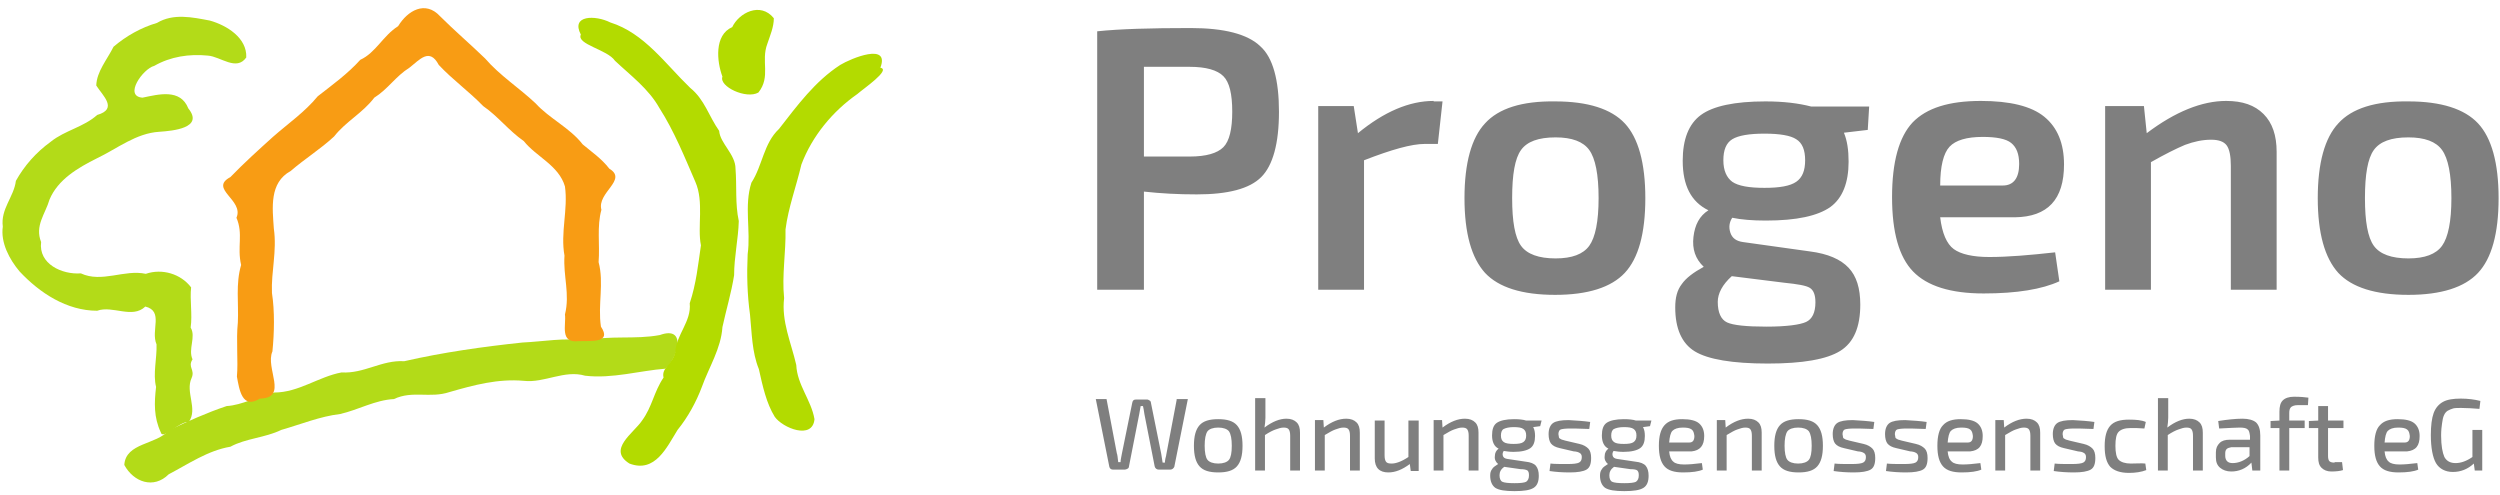 <svg viewBox="0 0 535 106" fill="none" xmlns="http://www.w3.org/2000/svg">
<g class="c-logo__sygnet">
<path d="M125.3 72.9C120.8 72.2 116.3 73.1 111.8 73.3C103.3 74.2 94.8 75.4 86.5 77.3C81.7 77 77.9 80 73.1 79.7C68.2 80.6 63.9 84 58.7 84C55.2 84.8 51.8 86.7 48.5 86.9C44.3 88.3 40.1 90.2 36.1 92.1C33.5 95.2 26.9 94.7 26.6 99.5C28.6 103.2 32.9 104.7 36.1 101.5C40.3 99.3 44.5 96.4 49.3 95.6C52.6 93.8 56.7 93.7 60.2 92C64.4 90.8 68.5 89.1 72.8 88.6C76.7 87.7 80.3 85.6 84.3 85.4C88.3 83.5 92 85.3 96.2 83.9C101.4 82.4 106.6 81 112.1 81.5C116.5 82 120.8 79.1 125.2 80.4C131 81.1 137 79.3 142.4 78.9C145.1 76.5 147 69.6 141.2 71.7C135.9 72.7 130.5 71.7 125.3 72.9V72.9Z" fill="#B3DB18"/>
<path d="M188.4 14.5C190.5 9 182.1 12.5 179.8 13.9C174.4 17.4 170.6 22.6 166.7 27.6C163.4 30.7 163.2 35.4 160.8 39.1C159.2 44.1 160.7 49.3 160 54.4C159.8 58.7 159.9 63 160.5 67.3C160.9 71.3 160.9 75.3 162.4 79C163.2 82.6 164 86.3 165.8 89.2C167.5 91.6 173.9 94.2 174.3 89.7C173.6 85.6 170.6 82.4 170.4 78.1C169.3 73.3 167.2 68.8 167.8 63.8C167.3 58.9 168.2 54 168.1 49.1C168.7 44.4 170.4 39.9 171.5 35.2C173.8 29.1 178.2 23.8 183.5 20.1C184.6 19.1 190.8 14.9 188.4 14.5V14.5ZM165.6 3.9C162.7 0.3 158.1 2.8 156.7 5.8C152.8 7.5 153.4 13.2 154.6 16.4C153.8 18.5 159.7 21.3 162.3 19.8C165 16.4 162.8 13.1 164.2 9.4C164.8 7.6 165.6 5.8 165.6 3.9V3.9ZM153.9 28C151.7 24.9 150.8 21.3 147.7 18.8C142.4 13.7 137.9 7.1 130.6 4.8C127.4 3.2 122.1 3.2 124.3 7.4C123.3 9.5 130 10.6 131.6 13C135 16.2 138.8 19 141.1 23.1C144.3 28.1 146.5 33.6 148.8 38.9C150.7 43.2 149.2 48.6 150 52.5C149.4 56.6 149 60.7 147.6 64.9C148 68.8 144.7 71.6 144.5 75.4C143.8 78.1 141.5 78.7 142 80.8C139.9 83.9 139.6 87 137.4 90C135.6 92.7 129.9 96.2 134.7 99.2C140.2 101.3 142.7 95.7 145 92C147.2 89.3 149 86 150.2 82.8C151.7 78.6 154.3 74.6 154.6 70C155.4 66.3 156.5 62.7 157.1 58.9C157.1 55 158 51.1 158.1 47.3C157.3 43.6 157.7 39.9 157.4 36.1C157.4 33 154.1 30.7 153.9 28V28Z" fill="#B3DB00"/>
<path d="M124.7 30.9C121.9 27.3 117.6 25.4 114.6 22.1C111.1 18.8 107 16.2 103.8 12.5C100.6 9.4 97.3 6.6 94.2 3.5C91 -7.7486e-06 87.2 2.3 85.2 5.6C82 7.6 80.4 11.3 77.1 12.8C74.4 15.8 71.2 18.1 68 20.6C65.2 24 61.7 26.4 58.4 29.3C55.3 32.1 52.2 34.9 49.3 37.9C44.6 40.4 52.3 42.8 50.6 46.6C52.1 50.1 50.7 52.8 51.6 56.7C50.4 60.8 51.1 64.8 50.9 69C50.5 72.8 51 77.3 50.7 80.6C51.2 83.3 51.8 87.7 55.6 85.3C61.8 85.2 56.7 78.8 58.3 75.2C58.7 71.2 58.8 66.6 58.2 62.7C58 58.1 59.3 53.8 58.6 48.9C58.3 44.5 57.6 39.1 62.2 36.6C65.2 34 68.6 31.9 71.5 29.2C74 26 77.6 24.2 80.1 20.9C83 19.1 84.7 16.3 87.6 14.5C89.8 12.8 91.9 10.1 93.9 13.9C96.9 17.1 100.3 19.5 103.4 22.7C106.6 24.9 108.8 27.9 112.1 30.2C114.7 33.5 119.6 35.4 120.9 39.9C121.6 44.8 119.9 49.8 120.8 54.7C120.5 59.1 122 62.9 120.9 67.3C121.2 69.5 119.7 73.5 123.8 73C126.5 72.9 131 73.5 128.6 69.9C127.9 65.2 129.3 60.6 128.1 56.1C128.4 52.3 127.7 48.5 128.7 44.9C127.7 41.2 134.4 38.5 130.4 36.1C128.7 33.9 126.6 32.5 124.7 30.9V30.9Z" fill="#F89C14"/>
<path d="M52.7 12.3C52.9 8.1 48.5 5.4 44.9 4.4C41.2 3.7 37.1 2.8 33.6 4.9C30.2 5.9 27 7.7 24.3 10C22.9 12.8 20.7 15.3 20.6 18.3C22 20.5 25.3 23.3 20.8 24.6C17.9 27.2 13.9 27.9 10.9 30.3C7.6 32.7 5.2 35.5 3.4 38.7C3 42.1 0.1 44.7 0.6 48.5C0.1 51.9 2 55.5 4.2 58.1C8.5 62.7 14.3 66.5 20.8 66.5C24.1 65.3 28.3 68.3 31.1 65.6C35.1 66.6 32.2 70.7 33.5 73.7C33.6 76.7 32.7 80 33.4 82.8C33 86.2 32.9 89.3 34.4 92.5C34.8 94.3 38.4 90.1 40.4 90.3C42.4 87.5 39.6 83.9 41 80.9C41.8 79.1 40.1 78.6 41.2 76.9C40.2 74.7 42 72.1 40.8 70.1C41.2 67.3 40.6 64.2 40.9 61.5C38.7 58.6 34.7 57.4 31.2 58.6C26.6 57.6 21.8 60.6 17.3 58.5C13.3 58.8 8.2 56.5 8.8 51.8C7.4 48.3 9.7 45.8 10.6 42.7C12.4 38.4 16.7 35.9 20.7 33.9C25.1 31.8 29.1 28.5 34.1 28.2C37 28 43.7 27.4 40.3 23.2C38.6 18.9 33.9 20.2 30.5 20.9C26.4 20.6 30.6 14.7 33 14.1C36.5 12.1 40.5 11.5 44.5 11.9C47.2 12.1 50.6 15.3 52.7 12.3V12.3Z" fill="#B3DB18"/>
</g>
<g class="c-logo__text">
<path d="M244.8 62V41C248.4 41.4 252.1 41.6 256.1 41.6C262.8 41.6 267.4 40.4 269.9 37.9C272.4 35.4 273.7 30.7 273.7 23.9C273.7 17.1 272.4 12.3 269.7 9.9C267 7.3 262 6 254.8 6C246.2 6 239.5 6.2 234.8 6.7V62H244.8ZM244.8 14.3H254.6C258.1 14.3 260.5 15 261.8 16.3C263.1 17.6 263.7 20.1 263.7 23.9C263.7 27.6 263.1 30.2 261.8 31.5C260.5 32.8 258.1 33.5 254.6 33.5H244.8V14.3V14.3ZM306.8 21.6C301.6 21.6 296.2 23.9 290.6 28.5L289.7 22.7H282.1V62H291.9V34.3C297.8 32 302.1 30.8 304.9 30.8H307.7L308.7 21.7H306.8V21.6V21.6ZM317.8 26.4C314.9 29.5 313.4 34.9 313.4 42.4C313.4 49.9 314.9 55.2 317.8 58.4C320.7 61.5 325.7 63.1 332.8 63.1C339.8 63.1 344.8 61.5 347.7 58.4C350.6 55.3 352.1 50 352.1 42.4C352.1 34.9 350.6 29.5 347.7 26.4C344.8 23.3 339.8 21.7 332.8 21.7C325.7 21.6 320.7 23.2 317.8 26.4ZM340.1 32.1C341.4 33.9 342.1 37.3 342.1 42.4C342.1 47.4 341.4 50.8 340.1 52.6C338.8 54.4 336.4 55.3 332.9 55.3C329.3 55.3 326.8 54.4 325.5 52.6C324.2 50.8 323.6 47.4 323.6 42.4C323.6 37.3 324.2 33.9 325.5 32.1C326.8 30.3 329.2 29.4 332.9 29.4C336.4 29.4 338.8 30.3 340.1 32.1V32.1ZM400 22.8H387.6C384.9 22.1 381.7 21.7 377.8 21.7C371.2 21.7 366.6 22.7 364 24.6C361.4 26.5 360.1 29.8 360.1 34.4C360.1 39.7 361.9 43.2 365.6 45C363.7 46.2 362.7 48.1 362.4 50.7C362.1 53.3 362.8 55.4 364.6 57.1C362.4 58.3 360.8 59.5 359.9 60.8C358.9 62.1 358.5 63.7 358.5 65.8C358.5 70.3 359.9 73.5 362.7 75.2C365.5 76.9 370.7 77.8 378.3 77.8C385.8 77.8 390.9 76.9 393.8 75.1C396.7 73.3 398.1 70 398.1 65.2C398.1 61.7 397.3 59.1 395.6 57.3C393.9 55.5 391.2 54.3 387.3 53.8L373 51.8C371.6 51.6 370.7 51 370.3 49.8C369.9 48.6 370.1 47.5 370.7 46.6C372.6 47 375 47.2 377.9 47.2C384.5 47.2 389 46.2 391.7 44.3C394.3 42.4 395.6 39.1 395.6 34.6C395.6 32.1 395.3 30.1 394.6 28.4L399.7 27.8L400 22.8V22.8ZM368.8 34.3C368.8 32.1 369.4 30.6 370.7 29.8C372 29 374.3 28.6 377.6 28.6C380.9 28.6 383.2 29 384.4 29.8C385.7 30.6 386.3 32.1 386.3 34.3C386.3 36.5 385.7 38 384.4 38.9C383.1 39.8 380.9 40.2 377.6 40.2C374.3 40.2 372 39.8 370.7 38.9C369.5 38 368.8 36.5 368.8 34.3ZM387.3 61.6C388.1 62.1 388.5 63.1 388.5 64.7C388.5 66.9 387.8 68.3 386.5 68.9C385.2 69.5 382.3 69.9 378 69.9C373.7 69.9 370.9 69.6 369.6 69C368.3 68.4 367.6 66.9 367.6 64.6C367.6 62.8 368.6 60.9 370.6 59.1L381.8 60.5C384.7 60.8 386.5 61.1 387.3 61.6V61.6ZM441.7 35.2C441.7 30.7 440.3 27.3 437.5 25C434.7 22.7 430.1 21.6 423.9 21.6C417.1 21.6 412.3 23.1 409.3 26.2C406.4 29.3 404.9 34.6 404.9 42.2C404.9 49.7 406.4 55 409.4 58.1C412.4 61.2 417.4 62.8 424.5 62.8C431.6 62.8 437 61.9 440.7 60.2L439.8 54C434.4 54.6 429.7 55 425.7 55C422.2 55 419.6 54.4 418.1 53.3C416.6 52.2 415.6 49.9 415.2 46.5H431.2C438.2 46.4 441.7 42.7 441.7 35.2V35.2ZM417.2 31.4C418.5 30 420.9 29.3 424.3 29.3C427.2 29.3 429.3 29.7 430.4 30.6C431.5 31.5 432.1 32.9 432.1 35.1C432.1 38.1 430.9 39.7 428.6 39.7H415.2C415.2 35.6 415.9 32.8 417.2 31.4V31.4ZM450.5 22.8V62H460.3V34.7C463.3 33 465.7 31.8 467.6 31C469.5 30.3 471.3 29.9 473.2 29.9C474.8 29.9 475.9 30.3 476.5 31.1C477.1 31.9 477.4 33.4 477.4 35.5V62H487.2V32.5C487.2 29 486.3 26.3 484.4 24.4C482.5 22.5 479.9 21.6 476.4 21.6C471.2 21.6 465.5 23.9 459.4 28.5L458.8 22.7H450.5V22.8V22.8ZM500.4 26.4C497.5 29.5 496 34.9 496 42.4C496 49.9 497.5 55.2 500.4 58.4C503.3 61.5 508.3 63.1 515.4 63.1C522.4 63.1 527.4 61.5 530.3 58.4C533.2 55.3 534.7 50 534.7 42.4C534.7 34.9 533.2 29.5 530.3 26.4C527.4 23.3 522.4 21.7 515.4 21.7C508.3 21.6 503.3 23.2 500.4 26.4ZM522.6 32.1C523.9 33.9 524.6 37.3 524.6 42.4C524.6 47.4 523.9 50.8 522.6 52.6C521.3 54.4 518.9 55.3 515.4 55.3C511.8 55.3 509.3 54.4 508 52.6C506.7 50.8 506.1 47.4 506.1 42.4C506.1 37.3 506.7 33.9 508 32.1C509.3 30.3 511.7 29.4 515.4 29.4C518.9 29.4 521.3 30.3 522.6 32.1V32.1ZM251.8 85.6L249.6 97.2C249.6 97.4 249.5 97.7 249.4 98.1C249.3 98.5 249.3 98.8 249.3 99H248.8C248.7 98.3 248.6 97.7 248.5 97.1L246.3 86.2C246.3 86 246.2 85.8 246 85.7C245.8 85.6 245.7 85.5 245.5 85.5H243.1C242.6 85.5 242.4 85.7 242.3 86.2L240.1 97C240 97.7 239.8 98.3 239.8 98.9H239.3C239.2 97.9 239.1 97.2 239 97L236.8 85.4H234.5L237.4 99.9C237.5 100.3 237.8 100.5 238.2 100.5H240.7C240.9 100.5 241.1 100.4 241.3 100.3C241.5 100.2 241.6 100 241.6 99.8L243.8 88.6L244.1 86.9H244.6C244.7 87.3 244.8 87.9 244.9 88.6L247.1 99.8C247.2 100.2 247.5 100.5 248 100.5H250.4C250.8 100.5 251.1 100.3 251.3 99.9L254.2 85.4H251.8V85.6V85.6ZM255.5 95.4C255.5 97.5 255.9 98.9 256.7 99.8C257.5 100.7 258.8 101.1 260.7 101.1C262.6 101.1 263.9 100.7 264.7 99.8C265.5 98.9 265.9 97.5 265.9 95.4C265.9 93.3 265.5 91.9 264.7 91C263.9 90.1 262.6 89.7 260.7 89.7C258.8 89.7 257.5 90.1 256.7 91C255.9 91.9 255.5 93.3 255.5 95.4ZM263.6 95.4C263.6 96.9 263.4 97.9 263 98.4C262.6 98.9 261.8 99.2 260.7 99.2C259.6 99.2 258.8 98.9 258.4 98.4C258 97.9 257.8 96.8 257.8 95.4C257.8 93.9 258 92.9 258.4 92.3C258.8 91.8 259.6 91.5 260.7 91.5C261.8 91.5 262.6 91.8 263 92.3C263.4 92.9 263.6 93.9 263.6 95.4ZM268.6 85.3V100.7H270.7V93.1C271.6 92.5 272.4 92.1 273 91.9C273.6 91.7 274.1 91.5 274.7 91.5C275.2 91.5 275.6 91.6 275.8 91.9C276 92.2 276.1 92.6 276.1 93.3V100.7H278.2V92.6C278.2 91.6 278 90.9 277.5 90.4C277 89.9 276.3 89.6 275.3 89.6C273.9 89.6 272.3 90.2 270.6 91.5C270.7 90.8 270.8 90.1 270.8 89.4V85.2H268.6V85.3V85.3ZM281.4 90V100.7H283.5V93.1C284.5 92.5 285.2 92.1 285.8 91.9C286.4 91.7 286.9 91.5 287.5 91.5C288 91.5 288.4 91.6 288.6 91.9C288.8 92.2 288.9 92.6 288.9 93.3V100.7H291V92.6C291 91.6 290.8 90.9 290.3 90.4C289.8 89.9 289.1 89.6 288.1 89.6C286.6 89.6 285 90.2 283.3 91.5L283.2 89.9H281.4V90V90ZM301.4 90V97.8C299.9 98.8 298.7 99.2 297.8 99.2C297.2 99.2 296.8 99.1 296.6 98.8C296.4 98.5 296.3 98.1 296.3 97.4V90H294.2V98.1C294.2 100.1 295.2 101.1 297.1 101.1C298.6 101.1 300.1 100.5 301.7 99.3L301.9 100.8H303.6V90H301.4V90ZM306.8 90V100.7H308.9V93.1C309.9 92.5 310.6 92.1 311.2 91.9C311.8 91.7 312.3 91.5 312.9 91.5C313.4 91.5 313.8 91.6 314 91.9C314.2 92.2 314.3 92.6 314.3 93.3V100.7H316.4V92.6C316.4 91.6 316.2 90.9 315.7 90.4C315.2 89.9 314.5 89.6 313.5 89.6C312 89.6 310.4 90.2 308.7 91.5L308.6 89.9H306.8V90V90ZM329.9 90H326.6C326 89.8 325.1 89.7 324 89.7C322.3 89.7 321 90 320.3 90.5C319.6 91 319.3 91.9 319.3 93.2C319.3 94.6 319.8 95.6 320.7 96C320.2 96.4 319.9 96.9 319.9 97.6C319.8 98.3 320.1 98.9 320.6 99.3C320 99.7 319.5 100 319.3 100.4C319 100.8 318.9 101.2 318.9 101.8C318.9 103 319.3 103.9 320 104.4C320.8 104.9 322.1 105.1 324.1 105.1C326.1 105.1 327.4 104.9 328.2 104.4C329 103.9 329.3 103 329.3 101.8C329.3 100.9 329.1 100.2 328.7 99.7C328.3 99.2 327.5 98.9 326.5 98.8L322.5 98.2C322 98.1 321.7 97.9 321.6 97.5C321.5 97.1 321.6 96.8 321.8 96.5C322.4 96.6 323.1 96.7 323.9 96.7C325.6 96.7 326.8 96.4 327.5 95.9C328.2 95.4 328.5 94.5 328.5 93.3C328.5 92.6 328.4 91.9 328.1 91.4L329.6 91.2L329.9 90V90ZM321.8 94.6C321.4 94.3 321.2 93.9 321.2 93.2C321.2 92.5 321.4 92 321.8 91.8C322.2 91.6 322.9 91.4 323.9 91.4C324.9 91.4 325.6 91.5 326 91.8C326.4 92.1 326.6 92.5 326.6 93.2C326.6 93.9 326.4 94.3 326 94.6C325.6 94.9 324.9 95 323.9 95C323 95 322.2 94.9 321.8 94.6ZM326.9 100.7C327.1 100.9 327.2 101.2 327.2 101.7C327.2 102.4 327 102.8 326.6 103.1C326.2 103.3 325.4 103.4 324.1 103.4C322.8 103.4 321.9 103.3 321.5 103.1C321.1 102.9 320.9 102.4 320.9 101.7C320.9 101 321.2 100.4 321.9 99.9L325.4 100.4C326.1 100.4 326.6 100.5 326.9 100.7V100.7ZM337.5 96.7C337.6 96.7 337.8 96.8 338 96.9C338.2 97 338.3 97.1 338.4 97.3C338.5 97.5 338.5 97.6 338.5 97.9C338.5 98.4 338.3 98.8 337.9 99C337.5 99.2 336.7 99.3 335.5 99.3C333.9 99.3 332.6 99.3 331.8 99.2L331.6 100.8C332.9 101 334.4 101.1 335.9 101.1C337.6 101.1 338.8 100.9 339.5 100.5C340.2 100.1 340.5 99.3 340.5 98C340.5 97.1 340.3 96.4 339.9 96C339.5 95.6 338.9 95.2 338 95L335 94.3C334.6 94.2 334.4 94.1 334.3 94.1C334.2 94.1 334.1 94 333.9 93.9C333.7 93.8 333.6 93.7 333.6 93.5C333.6 93.3 333.5 93.1 333.5 92.9C333.5 92.4 333.7 92 334 91.9C334.3 91.8 335 91.7 336 91.7C336.5 91.7 337.8 91.7 340.1 91.8L340.3 90.3C339 90.1 337.4 90 335.7 89.9C334.1 89.9 333 90.1 332.4 90.5C331.8 90.9 331.4 91.7 331.4 92.9C331.4 93.8 331.6 94.5 331.9 94.9C332.3 95.4 332.9 95.7 333.8 95.9L336.8 96.6C337.2 96.6 337.4 96.7 337.5 96.7V96.7ZM353.4 90H350.1C349.5 89.8 348.6 89.7 347.5 89.7C345.8 89.7 344.5 90 343.8 90.5C343.1 91 342.8 91.9 342.8 93.2C342.8 94.6 343.3 95.6 344.2 96C343.7 96.4 343.4 96.9 343.4 97.6C343.3 98.3 343.6 98.9 344.1 99.3C343.5 99.7 343 100 342.8 100.4C342.5 100.8 342.4 101.2 342.4 101.8C342.4 103 342.8 103.9 343.5 104.4C344.3 104.9 345.6 105.1 347.6 105.1C349.6 105.1 350.9 104.9 351.7 104.4C352.5 103.9 352.8 103 352.8 101.8C352.8 100.9 352.6 100.2 352.2 99.7C351.8 99.2 351 98.9 350 98.8L346 98.2C345.5 98.1 345.2 97.9 345.1 97.5C345 97.1 345.1 96.8 345.3 96.5C345.9 96.6 346.6 96.7 347.4 96.7C349.1 96.7 350.3 96.4 351 95.9C351.7 95.4 352 94.5 352 93.3C352 92.6 351.9 91.9 351.6 91.4L353.1 91.2L353.4 90V90ZM345.4 94.6C345 94.3 344.8 93.9 344.8 93.2C344.8 92.5 345 92 345.4 91.8C345.8 91.6 346.5 91.4 347.5 91.4C348.5 91.4 349.2 91.5 349.6 91.8C350 92.1 350.2 92.5 350.2 93.2C350.2 93.9 350 94.3 349.6 94.6C349.2 94.9 348.5 95 347.5 95C346.5 95 345.8 94.9 345.4 94.6ZM350.4 100.7C350.6 100.9 350.7 101.2 350.7 101.7C350.7 102.4 350.5 102.8 350.1 103.1C349.7 103.3 348.9 103.4 347.6 103.4C346.3 103.4 345.4 103.3 345 103.1C344.6 102.9 344.4 102.4 344.4 101.7C344.4 101 344.7 100.4 345.4 99.9L348.9 100.4C349.7 100.4 350.2 100.5 350.4 100.7V100.7ZM364.7 93.3C364.7 92.1 364.3 91.2 363.6 90.6C362.9 90 361.7 89.7 360 89.7C358.2 89.7 357 90.1 356.2 91C355.4 91.9 355 93.3 355 95.4C355 97.5 355.4 98.9 356.2 99.8C357 100.7 358.3 101.1 360.2 101.1C362.1 101.1 363.5 100.9 364.4 100.5L364.2 99.1C362.6 99.3 361.4 99.4 360.4 99.4C359.3 99.4 358.5 99.2 358.1 98.8C357.6 98.4 357.3 97.7 357.2 96.6H362C363.8 96.4 364.7 95.4 364.7 93.3V93.3ZM357.9 92.2C358.3 91.8 359 91.5 360.1 91.5C361 91.5 361.6 91.6 362 91.9C362.4 92.2 362.5 92.6 362.6 93.3C362.6 94.3 362.2 94.7 361.5 94.7H357.2C357.3 93.5 357.5 92.6 357.9 92.2V92.2ZM367.4 90V100.7H369.5V93.1C370.5 92.5 371.2 92.1 371.8 91.9C372.4 91.7 372.9 91.5 373.5 91.5C374 91.5 374.4 91.6 374.6 91.9C374.8 92.2 374.9 92.6 374.9 93.3V100.7H377V92.6C377 91.6 376.8 90.9 376.3 90.4C375.8 89.9 375.1 89.6 374.1 89.6C372.6 89.6 371 90.2 369.3 91.5L369.2 89.9H367.4V90V90ZM379.7 95.4C379.7 97.5 380.1 98.9 380.9 99.8C381.7 100.7 383 101.1 384.9 101.1C386.8 101.1 388.1 100.7 388.9 99.8C389.7 98.9 390.1 97.5 390.1 95.4C390.1 93.3 389.7 91.9 388.9 91C388.1 90.1 386.8 89.7 384.9 89.7C383 89.7 381.7 90.1 380.9 91C380.1 91.9 379.7 93.3 379.7 95.4ZM387.7 95.4C387.7 96.9 387.5 97.9 387.1 98.4C386.7 98.9 385.9 99.2 384.8 99.2C383.7 99.2 382.9 98.9 382.5 98.4C382.1 97.9 381.9 96.8 381.9 95.4C381.9 93.9 382.1 92.9 382.5 92.3C382.9 91.8 383.7 91.5 384.8 91.5C385.9 91.5 386.7 91.8 387.1 92.3C387.5 92.9 387.7 93.9 387.7 95.4ZM398.3 96.7C398.4 96.7 398.6 96.8 398.8 96.9C399 97 399.1 97.1 399.2 97.3C399.3 97.5 399.3 97.6 399.3 97.9C399.3 98.4 399.1 98.8 398.7 99C398.3 99.2 397.5 99.3 396.3 99.3C394.7 99.3 393.4 99.3 392.6 99.2L392.4 100.8C393.7 101 395.2 101.1 396.7 101.1C398.4 101.1 399.6 100.9 400.3 100.5C401 100.1 401.3 99.3 401.3 98C401.3 97.1 401.1 96.4 400.7 96C400.3 95.6 399.7 95.2 398.8 95L395.8 94.3C395.4 94.2 395.2 94.1 395.1 94.1C395 94.1 394.9 94 394.7 93.9C394.5 93.8 394.4 93.7 394.4 93.5C394.4 93.3 394.3 93.1 394.3 92.9C394.3 92.4 394.5 92 394.8 91.9C395.1 91.8 395.8 91.7 396.8 91.7C397.3 91.7 398.6 91.7 400.9 91.8L401.1 90.3C399.8 90.1 398.2 90 396.5 89.9C394.9 89.9 393.8 90.1 393.2 90.5C392.6 90.9 392.2 91.7 392.2 92.9C392.2 93.8 392.4 94.5 392.7 94.9C393.1 95.4 393.7 95.7 394.6 95.9L397.6 96.6C398 96.6 398.2 96.7 398.3 96.7V96.7ZM409.5 96.7C409.6 96.7 409.8 96.8 410 96.9C410.2 97 410.3 97.1 410.4 97.3C410.5 97.5 410.5 97.6 410.5 97.9C410.5 98.4 410.3 98.8 409.9 99C409.5 99.2 408.7 99.3 407.5 99.3C405.9 99.3 404.6 99.3 403.8 99.2L403.6 100.8C404.9 101 406.4 101.1 407.9 101.1C409.6 101.1 410.8 100.9 411.5 100.5C412.2 100.1 412.5 99.3 412.5 98C412.5 97.1 412.3 96.4 411.9 96C411.5 95.6 410.9 95.2 410 95L407 94.3C406.6 94.2 406.4 94.1 406.3 94.1C406.2 94.1 406.1 94 405.9 93.9C405.7 93.8 405.6 93.7 405.6 93.5C405.6 93.3 405.5 93.1 405.5 92.9C405.5 92.4 405.7 92 406 91.9C406.3 91.8 407 91.7 408 91.7C408.5 91.7 409.8 91.7 412.1 91.8L412.3 90.3C411 90.1 409.4 90 407.7 89.9C406.1 89.9 405 90.1 404.4 90.5C403.8 90.9 403.4 91.7 403.4 92.9C403.4 93.8 403.6 94.5 403.9 94.9C404.3 95.4 404.9 95.7 405.8 95.9L408.8 96.6C409.2 96.6 409.4 96.7 409.5 96.7V96.7ZM424.3 93.3C424.3 92.1 423.9 91.2 423.2 90.6C422.5 90 421.3 89.7 419.6 89.7C417.8 89.7 416.6 90.1 415.8 91C415 91.8 414.6 93.3 414.6 95.4C414.6 97.5 415 98.9 415.8 99.8C416.6 100.7 417.9 101.1 419.8 101.1C421.7 101.1 423.1 100.9 424 100.5L423.8 99.1C422.2 99.3 421 99.4 420 99.4C418.9 99.4 418.1 99.2 417.7 98.8C417.2 98.4 416.9 97.7 416.8 96.6H421.6C423.5 96.4 424.3 95.4 424.3 93.3V93.3ZM417.5 92.2C417.9 91.8 418.6 91.5 419.7 91.5C420.6 91.5 421.2 91.6 421.6 91.9C422 92.2 422.1 92.6 422.2 93.3C422.2 94.3 421.8 94.7 421.1 94.7H416.8C416.9 93.5 417.1 92.6 417.5 92.2V92.2ZM427 90V100.7H429.1V93.1C430.1 92.5 430.8 92.1 431.4 91.9C432 91.7 432.5 91.5 433.1 91.5C433.6 91.5 434 91.6 434.2 91.9C434.4 92.2 434.5 92.6 434.5 93.3V100.7H436.6V92.6C436.6 91.6 436.4 90.9 435.9 90.4C435.4 89.9 434.7 89.6 433.7 89.6C432.2 89.6 430.6 90.2 428.9 91.5L428.8 89.9H427V90V90ZM445.4 96.7C445.5 96.7 445.7 96.8 445.9 96.9C446.1 97 446.2 97.1 446.3 97.3C446.4 97.5 446.4 97.6 446.4 97.9C446.4 98.4 446.2 98.8 445.8 99C445.4 99.2 444.6 99.3 443.4 99.3C441.8 99.3 440.5 99.3 439.7 99.2L439.5 100.8C440.8 101 442.3 101.1 443.8 101.1C445.5 101.1 446.7 100.9 447.4 100.5C448.1 100.1 448.4 99.3 448.4 98C448.4 97.1 448.2 96.4 447.8 96C447.4 95.6 446.8 95.2 445.9 95L442.9 94.3C442.5 94.2 442.3 94.1 442.2 94.1C442.1 94.1 442 94 441.8 93.9C441.6 93.8 441.5 93.7 441.5 93.5C441.5 93.3 441.4 93.1 441.4 92.9C441.4 92.4 441.6 92 441.9 91.9C442.2 91.8 442.9 91.7 443.9 91.7C444.4 91.7 445.7 91.7 448 91.8L448.2 90.3C446.9 90.1 445.3 90 443.6 89.9C442 89.9 440.9 90.1 440.3 90.5C439.7 90.9 439.3 91.7 439.3 92.9C439.3 93.8 439.5 94.5 439.8 94.9C440.2 95.4 440.8 95.7 441.7 95.9L444.7 96.6C445 96.6 445.3 96.7 445.4 96.7V96.7ZM456 99.2C454.8 99.2 453.9 98.9 453.4 98.4C452.9 97.9 452.7 96.8 452.7 95.4C452.7 93.9 452.9 92.9 453.4 92.4C453.9 91.9 454.7 91.6 456 91.6C456.8 91.6 457.8 91.6 458.9 91.7L459.2 90.3C458.3 89.9 457.1 89.8 455.6 89.8C453.7 89.8 452.4 90.2 451.6 91.1C450.8 92 450.4 93.4 450.4 95.5C450.4 97.6 450.8 99 451.6 99.9C452.4 100.7 453.7 101.2 455.6 101.2C457 101.2 458.3 101 459.3 100.6L459.1 99.2C458.3 99.1 457.2 99.2 456 99.2V99.2ZM461.8 85.3V100.7H463.9V93.1C464.8 92.5 465.6 92.1 466.2 91.9C466.8 91.7 467.3 91.5 467.9 91.5C468.4 91.5 468.8 91.6 469 91.9C469.2 92.2 469.3 92.6 469.3 93.3V100.7H471.4V92.6C471.4 91.6 471.2 90.9 470.7 90.4C470.2 89.9 469.5 89.6 468.5 89.6C467.1 89.6 465.5 90.2 463.8 91.5C463.9 90.8 464 90.1 464 89.4V85.2H461.8V85.3V85.3ZM479.3 91.5C480.1 91.5 480.7 91.6 481 91.9C481.3 92.1 481.4 92.6 481.5 93.3V94.1H477.2C476.2 94.1 475.5 94.3 475 94.8C474.5 95.3 474.2 95.9 474.2 96.8V97.9C474.2 98.9 474.5 99.6 475.1 100.1C475.7 100.6 476.5 100.9 477.5 100.9C479.1 100.9 480.6 100.3 481.8 99L482 100.7H483.7V93.2C483.7 91.9 483.4 91 482.8 90.4C482.2 89.9 481.2 89.6 479.9 89.6C478.4 89.6 476.6 89.8 474.7 90.1L474.9 91.7C477 91.6 478.5 91.5 479.3 91.5V91.5ZM476.5 96.1C476.7 95.9 477 95.8 477.5 95.7H481.4V97.6C480.3 98.6 479 99.1 477.8 99.1C477.3 99.1 476.9 99 476.6 98.7C476.4 98.5 476.2 98.1 476.2 97.6V97C476.2 96.6 476.3 96.3 476.5 96.1ZM494 85.1C493.3 85 492.3 84.9 490.9 84.9C489.8 84.9 489 85.2 488.5 85.7C488 86.2 487.8 87 487.8 88.1V90L485.9 90.1V91.6H487.8V100.7H489.9V91.6H493.2V90H489.9V88.4C489.9 87.8 490 87.4 490.3 87.1C490.6 86.9 491 86.7 491.7 86.7H493.9L494 85.1V85.1ZM499.6 99C499.1 99 498.7 98.9 498.5 98.7C498.3 98.5 498.2 98.1 498.2 97.6V91.6H501.5V90H498.2V86.9H496.1V90L494.1 90.1V91.6H496.1V97.9C496.1 98.9 496.3 99.6 496.8 100.1C497.3 100.6 498 100.9 498.9 100.9C499.9 100.9 500.8 100.8 501.4 100.6L501.2 98.9H499.6V99V99ZM517.8 93.3C517.8 92.1 517.4 91.2 516.7 90.6C516 90 514.8 89.7 513.1 89.7C511.3 89.7 510.1 90.1 509.3 91C508.5 91.8 508.1 93.3 508.1 95.4C508.1 97.5 508.5 98.9 509.3 99.8C510.1 100.7 511.4 101.1 513.3 101.1C515.2 101.1 516.6 100.9 517.5 100.5L517.3 99.1C515.7 99.3 514.5 99.4 513.5 99.4C512.4 99.4 511.6 99.2 511.2 98.8C510.7 98.4 510.4 97.7 510.3 96.6H515.1C517 96.4 517.8 95.4 517.8 93.3ZM511 92.2C511.4 91.8 512.1 91.5 513.2 91.5C514.1 91.5 514.7 91.6 515.1 91.9C515.5 92.2 515.6 92.6 515.7 93.3C515.7 94.3 515.3 94.7 514.6 94.7H510.3C510.4 93.5 510.6 92.6 511 92.2V92.2ZM529.1 92V97.8C527.8 98.7 526.6 99.1 525.5 99.1C524.4 99.1 523.6 98.7 523.1 97.8C522.7 96.9 522.4 95.4 522.4 93.2C522.4 92.1 522.5 91.3 522.6 90.6C522.7 89.9 522.8 89.3 523 88.9C523.2 88.4 523.5 88.1 523.8 87.9C524.2 87.7 524.6 87.5 525 87.4C525.4 87.3 526 87.3 526.7 87.3C528 87.3 529.3 87.4 530.6 87.5L530.8 85.8C529.6 85.5 528.2 85.3 526.6 85.3C525 85.3 523.7 85.5 522.8 86C521.9 86.5 521.2 87.3 520.8 88.4C520.4 89.5 520.2 91.1 520.2 93.1C520.2 95.8 520.6 97.9 521.3 99.1C522 100.3 523.3 101 524.9 101C526.6 101 528.1 100.4 529.4 99.2L529.6 100.7H531.2V92H529.1V92Z" fill="#7F7F7F"/>
</g>
<defs>
<clipPath id="clip0_8_362">
<rect width="534.7" height="106" fill="white"/>
</clipPath>
</defs>
</svg>
